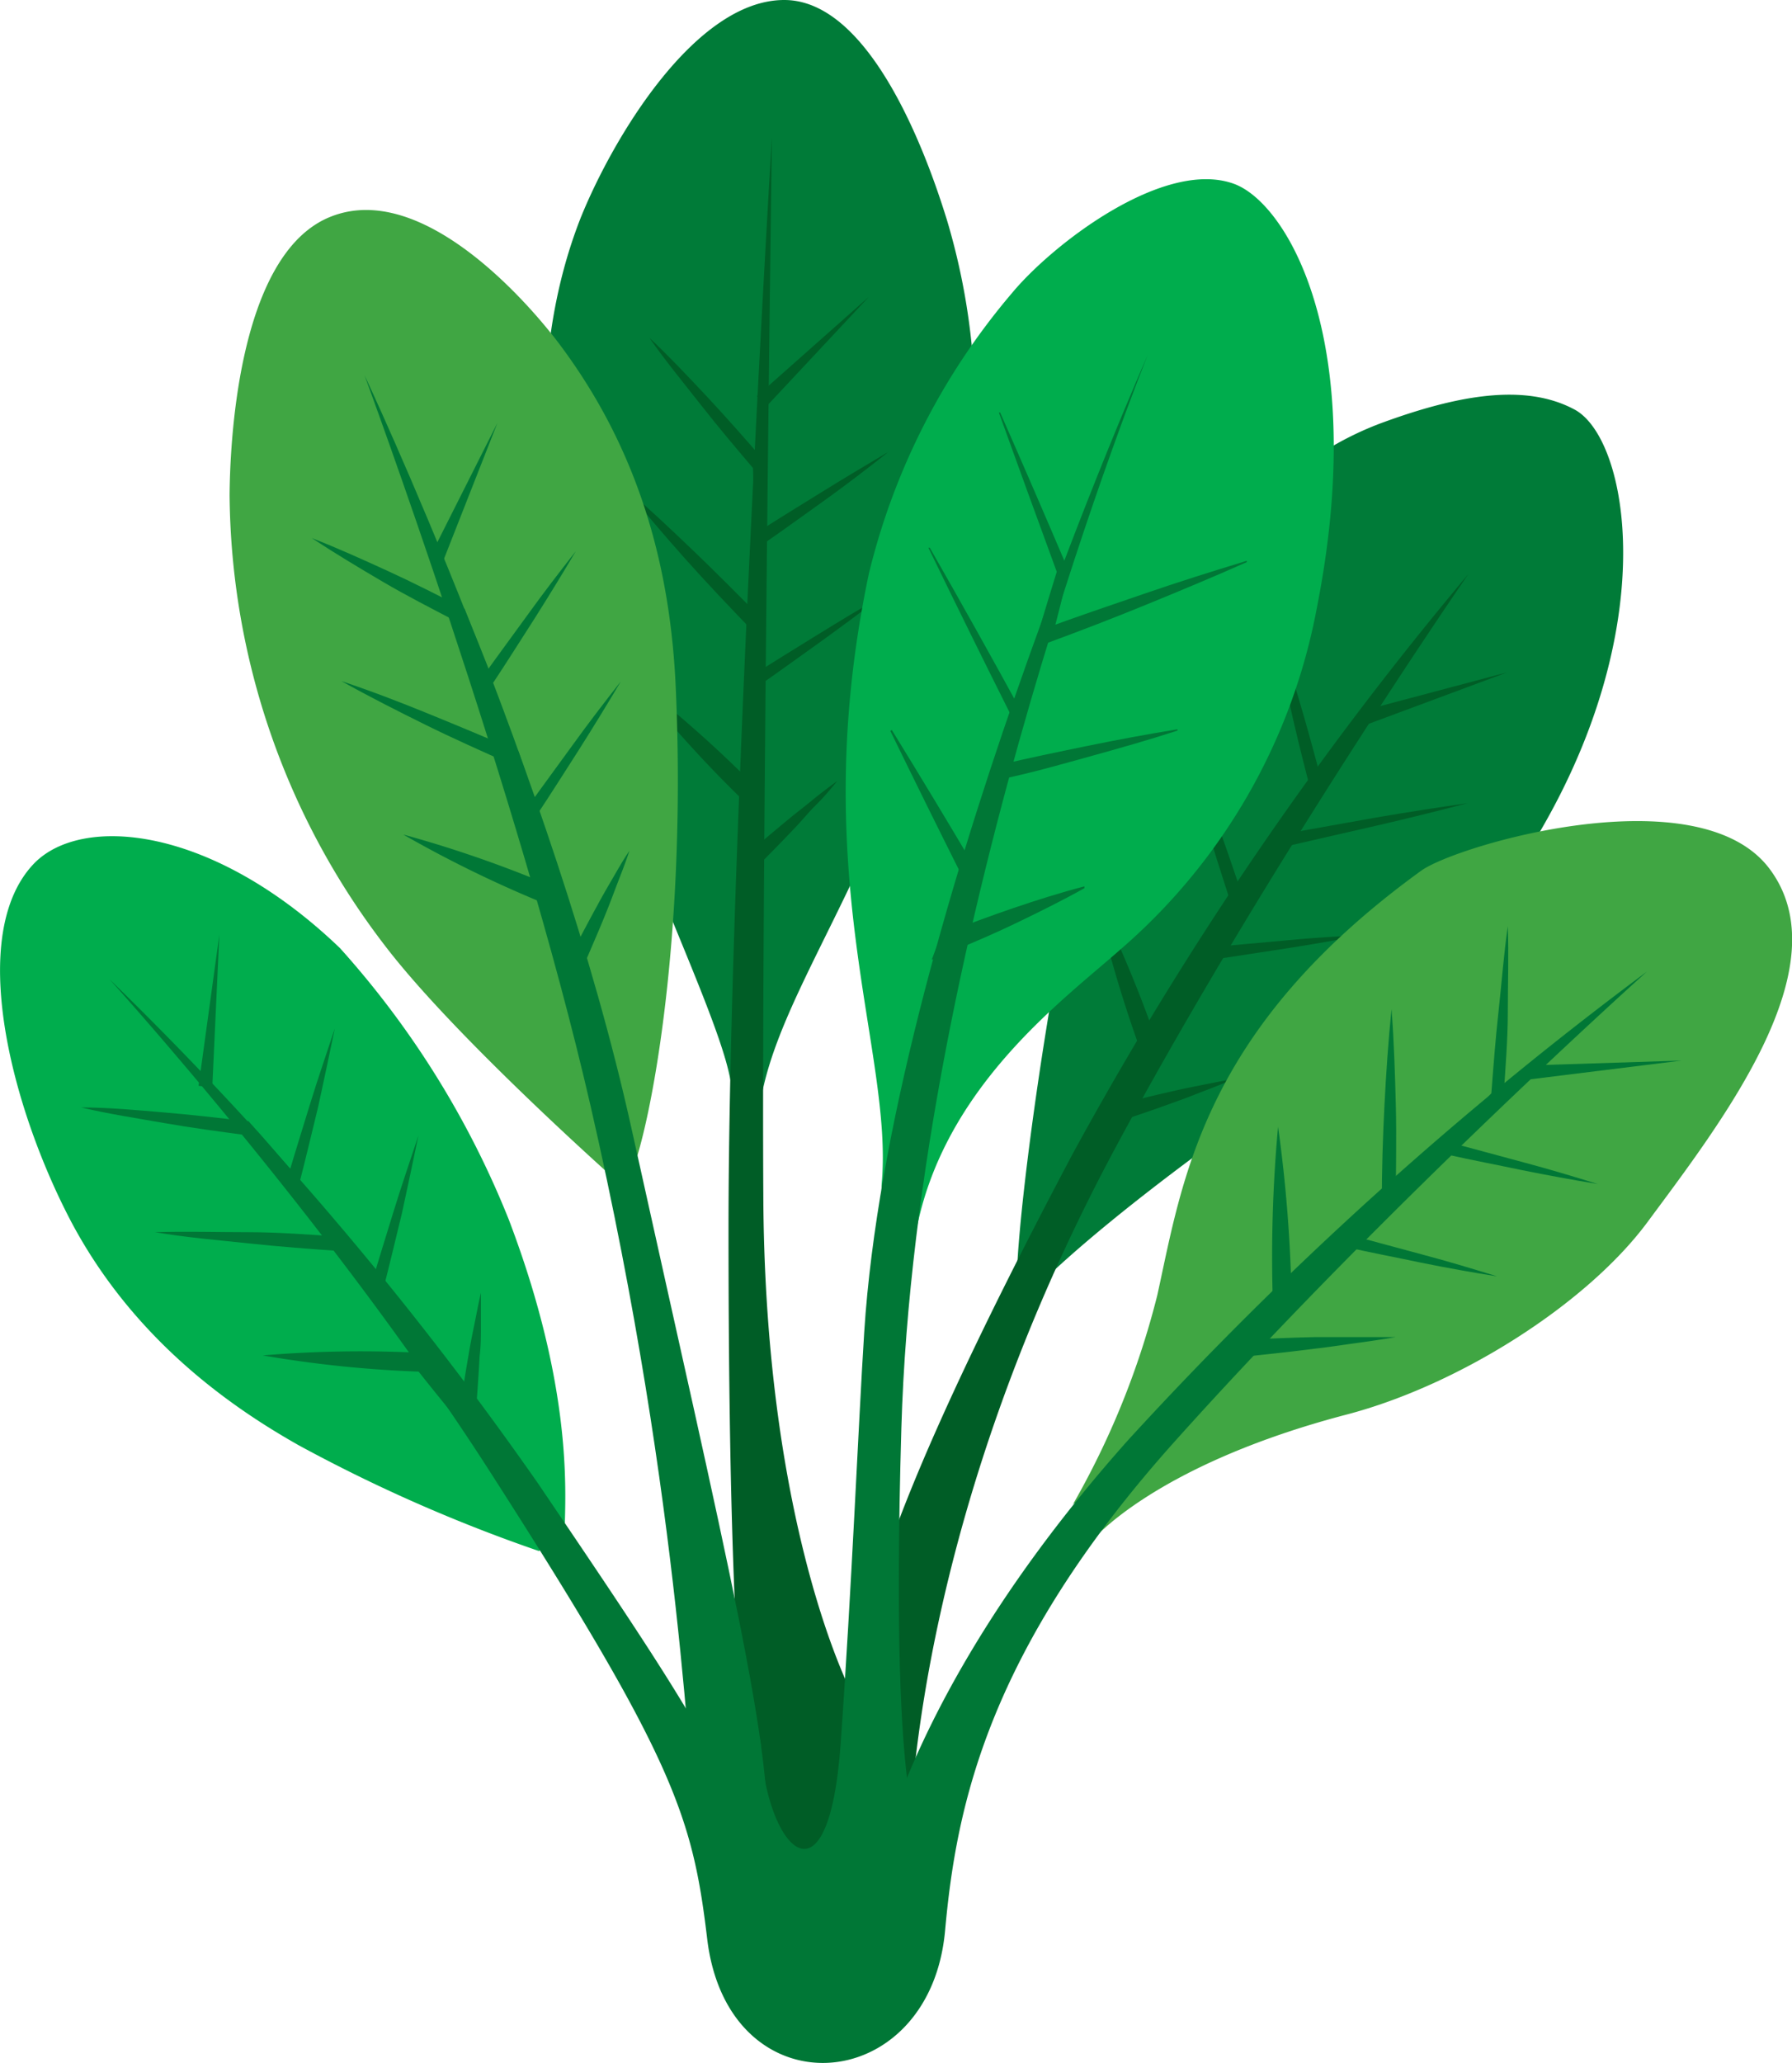 <svg id="Layer_1" data-name="Layer 1" xmlns="http://www.w3.org/2000/svg" viewBox="0 0 108.65 125.05"><defs><style>.cls-1{fill:#007b38;}.cls-2{fill:#005d26;}.cls-3{fill:#40a643;}.cls-4{fill:#007736;}.cls-5{fill:#00ad4d;}</style></defs><title>spinach</title><path class="cls-1" d="M92.12,59.29a45.82,45.82,0,0,1-10.37,9.21c-2.57,1.69-12.45,8.58-17,13.46-1.18,1.27,1.56-20.71,4.56-31.36,2.06-7.32,7.7-18.46,17.38-22,4.5-1.64,8.61-2.41,11.64-.76C102,29.88,104.24,44.28,92.12,59.29Z" transform="translate(-2.83 -3)"/><path class="cls-2" d="M91.86,37.79A213.71,213.71,0,0,0,67.83,73c-12.33,23.29-12.86,29-13.48,34-.17,1.38,3.57,7.4,3.59,7.18.17-1.92.65-19.64,12.65-41.86C79.81,55.22,91.86,37.79,91.86,37.79Z" transform="translate(-2.83 -3)"/><path class="cls-1" d="M60.23,16.29a40.58,40.58,0,0,1,1.13,18.57C58.46,53,50.73,61.37,49.07,69.09c-.28,1.31.13,1.93-1,1.94-.77,0-.81-1.41-.9-2.2C46.62,64.09,38,48.36,36.38,36.35c-.89-6.8-.87-13.7,1.65-20.13C40,11.33,45,3,50.38,3,56.09,3,59.58,14.22,60.23,16.29Z" transform="translate(-2.83 -3)"/><path class="cls-2" d="M42.2,23.47c1.24,1.17,2.4,2.4,3.56,3.64s2.28,2.52,3.39,3.8l.1.12v.16c0,1.47,0,2.95,0,4.42l-.56-.31c1.32-.85,2.66-1.67,4-2.5s2.68-1.63,4-2.41Q54.89,31.83,53,33.2c-1.28.91-2.55,1.84-3.84,2.73l-.53.37,0-.67c-.07-1.47-.11-2.94-.15-4.42l.11.28c-1.1-1.29-2.2-2.59-3.25-3.93S43.18,24.88,42.2,23.47Z" transform="translate(-2.83 -3)"/><path class="cls-2" d="M40.67,32.52c1.46,1.25,2.85,2.57,4.23,3.89S47.63,39.1,49,40.47l.13.13v.19c0,1.17-.1,2.34-.18,3.5L48.35,44c1.32-.85,2.66-1.67,4-2.5s2.68-1.63,4-2.41q-1.87,1.44-3.79,2.82c-1.28.91-2.55,1.84-3.84,2.73l-.56.39v-.72c0-1.17,0-2.34.07-3.51l.12.32c-1.33-1.38-2.65-2.77-3.93-4.2S41.88,34,40.67,32.52Z" transform="translate(-2.83 -3)"/><path class="cls-2" d="M41.24,44.14a74.37,74.37,0,0,1,7.38,6.53l.18.18v.26c-.06,1.46-.13,2.92-.23,4.38l-.81-.39c.94-.83,1.9-1.64,2.87-2.44.48-.4,1-.79,1.47-1.18s1-.78,1.5-1.15c-.41.49-.83,1-1.26,1.42s-.85.94-1.28,1.39c-.87.92-1.75,1.81-2.64,2.7l-.81.8v-1.2c0-1.46,0-2.93.09-4.39l.17.44A75.25,75.25,0,0,1,41.24,44.14Z" transform="translate(-2.83 -3)"/><polygon class="cls-2" points="45.89 24.01 52.68 17.99 46.46 24.64 45.89 24.01"/><path class="cls-2" d="M79.85,40c.62,1.7,1.15,3.43,1.67,5.17s1,3.48,1.45,5.23l0,.17-.08.15C82.31,51.82,81.69,53,81,54.11l-.39-.55,5.59-1q2.8-.48,5.61-.88-2.75.72-5.52,1.36L80.79,54.3l-.74.17.36-.72c.58-1.18,1.19-2.34,1.8-3.5l0,.32c-.45-1.75-.89-3.51-1.27-5.28S80.13,41.75,79.85,40Z" transform="translate(-2.83 -3)"/><path class="cls-2" d="M74.19,46.64c.78,1.79,1.46,3.6,2.14,5.42s1.3,3.66,1.92,5.5l.06.18-.09.17c-.54,1-1.08,2.05-1.65,3.06l-.36-.55c1.55-.16,3.1-.28,4.64-.43s3.1-.24,4.65-.32q-2.3.44-4.6.8c-1.54.23-3.07.48-4.61.7l-.67.09.31-.65c.5-1,1-2.08,1.56-3.12l0,.34c-.6-1.85-1.2-3.7-1.74-5.57S74.63,48.54,74.19,46.64Z" transform="translate(-2.83 -3)"/><path class="cls-2" d="M69.2,57.14a77.68,77.68,0,0,1,3.85,9.23l.09.24-.12.23c-.68,1.28-1.36,2.57-2.07,3.83L70.39,70c1.2-.31,2.4-.61,3.61-.88.6-.14,1.21-.26,1.82-.38s1.22-.25,1.83-.35c-.57.25-1.15.48-1.73.7s-1.16.46-1.74.66c-1.17.43-2.34.83-3.52,1.22l-1.07.35.51-1.07c.63-1.31,1.28-2.61,1.94-3.9l0,.47A78.25,78.25,0,0,1,69.2,57.14Z" transform="translate(-2.83 -3)"/><polygon class="cls-2" points="82.72 43.05 91.38 40.75 82.96 43.88 82.72 43.05"/><path class="cls-2" d="M49.63,11.33S47,54.79,47,77.49c0,13.94.27,34.47,2.39,39.29.58,1.33,5.47,2.6,5.52,1.15l-.4-11.87a1.41,1.41,0,0,0-.14-.65c-.87-1.81-5.2-11.75-5.26-30.06C49,56.75,49.63,11.69,49.63,11.33Z" transform="translate(-2.83 -3)"/><path class="cls-3" d="M102.68,77.12C99,82.05,91.31,86.94,84.49,88.73,72.73,91.81,69,96.42,69,96.42c-.74-.53-.7-2.92-1.16-2.17A49.83,49.83,0,0,0,73,81.49c1.54-7,2.75-16.13,16-25.72,2.17-1.56,16.76-5.82,21.09-.15C114.58,61.52,107.21,71,102.68,77.12Z" transform="translate(-2.83 -3)"/><path class="cls-3" d="M16.75,33a45.38,45.38,0,0,0,9.47,27.38C30.53,66,40.45,74.77,40.45,74.77c.75,1.48,4.18-11.8,3.35-30.11-.33-7.36-2.25-14.46-7.14-20.92-1.76-2.32-8.2-9.82-13.77-7.61C17.1,18.41,16.77,30.51,16.75,33Z" transform="translate(-2.83 -3)"/><path class="cls-4" d="M24.93,25.74s11.49,24.4,16.18,45.62c5.71,25.83,8.86,38.55,8.13,43.56-.2,1.38-3.57.76-4.12-1.17S44.3,94.66,38.63,70C34.27,51,24.93,25.74,24.93,25.74Z" transform="translate(-2.83 -3)"/><path class="cls-5" d="M7.19,77.13C11,84.25,16.89,88.31,20.95,90.6A95.25,95.25,0,0,0,35.49,97c.82-.34,2,.2,1.64-.54s1.18-7.37-3.45-19.54A55.22,55.22,0,0,0,23.44,60.46C15.66,53,7.75,52.36,4.88,55.35.77,59.66,3.53,70.21,7.19,77.13Z" transform="translate(-2.83 -3)"/><path class="cls-5" d="M64.18,20.77a41.2,41.2,0,0,0-8.67,17C51.67,56,57,66.7,56.29,74.71c-.16,1.83,1.46,6.21,2.07,3C60,68.9,67.29,63.62,70.78,60.53A36.08,36.08,0,0,0,82.67,39.85c3.18-16.07-1.75-24.48-5-25.7C73.43,12.58,66.66,17.78,64.18,20.77Z" transform="translate(-2.83 -3)"/><path class="cls-4" d="M55.23,83.71c1.54-24,17.19-59.2,17.19-59.2S58.36,59.12,57.48,89.57c-.75,25.84,1.55,22,.38,26.44-1.41,5.37-9.33-.15-9.33-.15s.34-9,.42-7.18c.28,6.24,4.1,10.51,4.85,0C54.47,99.26,54.87,89.37,55.23,83.71Z" transform="translate(-2.83 -3)"/><path class="cls-4" d="M71.22,90.29C62.62,99.93,58.76,108,57.1,112.62l-3.72,3.86-4.77-2.62-1-.94c-1.4-4.14-5.58-10.29-12.15-20a210.81,210.81,0,0,0-26-30.58S22.95,77.2,32.7,92.45c11,17.15,12.12,20.67,13,28,1.22,10.59,13.5,9.75,14.43-.43.67-7.39,2.5-16.94,14-29.74C87,75.93,102.68,61.89,102.68,61.89A222.77,222.77,0,0,0,71.22,90.29Z" transform="translate(-2.83 -3)"/><path class="cls-4" d="M21.73,35.61c1.57.61,3.09,1.3,4.62,2s3,1.45,4.51,2.22l.14.07.06.15c.55,1.36,1.1,2.72,1.63,4.09l-.63-.07c.92-1.3,1.87-2.57,2.8-3.86s1.9-2.55,2.88-3.8q-1.22,2.06-2.5,4.08c-.86,1.34-1.71,2.69-2.58,4l-.36.54L32,44.43c-.59-1.34-1.16-2.69-1.73-4l.2.22c-1.49-.78-3-1.55-4.43-2.39S23.14,36.54,21.73,35.61Z" transform="translate(-2.83 -3)"/><path class="cls-4" d="M23.53,44.28c1.8.6,3.57,1.28,5.33,2s3.5,1.44,5.24,2.2l.17.07.06.18c.37,1.1.75,2.21,1.1,3.32l-.64-.09c.92-1.3,1.87-2.57,2.8-3.86s1.9-2.55,2.88-3.8q-1.22,2.06-2.5,4.08c-.86,1.34-1.71,2.69-2.58,4L35,53l-.26-.67c-.42-1.09-.81-2.18-1.2-3.28l.23.25c-1.73-.77-3.46-1.54-5.16-2.38S25.19,45.21,23.53,44.28Z" transform="translate(-2.83 -3)"/><path class="cls-4" d="M27.28,53.58a71.87,71.87,0,0,1,9.2,3.21l.23.1.08.24c.47,1.38.94,2.76,1.37,4.16l-.89-.05c.58-1.13,1.17-2.26,1.78-3.37.3-.56.62-1.11.94-1.66s.63-1.1,1-1.64c-.2.61-.43,1.21-.66,1.8s-.45,1.2-.69,1.79c-.47,1.19-1,2.36-1.48,3.52l-.46,1.06-.43-1.11c-.52-1.36-1-2.73-1.5-4.11l.32.34A72.47,72.47,0,0,1,27.28,53.58Z" transform="translate(-2.83 -3)"/><path class="cls-4" d="M63.47,28q2.09,4.75,4.12,9.52l0,.1,0,.13c-.32,1.32-.63,2.64-1,3.94l-.56-.54c2-.75,4.1-1.45,6.16-2.16s4.13-1.36,6.23-2l0,.08c-2,.89-4,1.72-6,2.54s-4.05,1.61-6.09,2.36l-.79.29.23-.84c.36-1.3.78-2.6,1.17-3.89v.23Q65.15,32.88,63.39,28Z" transform="translate(-2.83 -3)"/><path class="cls-4" d="M59.2,36.19q2.86,5,5.66,10.13l.07.12,0,.15c-.33,1.12-.64,2.25-1,3.35l-.51-.58c1.78-.42,3.58-.79,5.38-1.16s3.6-.7,5.42-1l0,.08c-1.75.57-3.52,1.07-5.29,1.56s-3.55,1-5.33,1.37l-.76.18.25-.76c.37-1.11.78-2.2,1.17-3.29l0,.28q-2.6-5.19-5.14-10.42Z" transform="translate(-2.83 -3)"/><path class="cls-4" d="M56.9,47.24q2.61,4.24,5.14,8.52l.1.16-.06.21c-.41,1.4-.79,2.81-1.23,4.2l-.76-.75c1.39-.55,2.79-1.07,4.2-1.55s2.84-.93,4.29-1.31l0,.11c-1.32.74-2.66,1.4-4,2.05s-2.72,1.24-4.1,1.81l-1.16.48L59.76,60c.46-1.38,1-2.75,1.48-4.12l0,.38Q59,51.79,56.81,47.3Z" transform="translate(-2.83 -3)"/><polygon class="cls-4" points="26.03 33.83 30.16 25.63 26.79 34.2 26.03 33.83"/><path class="cls-4" d="M7.75,70.12c1.67,0,3.34.16,5,.3s3.32.33,5,.53l.15,0,.1.12c1,1.09,1.91,2.18,2.85,3.29l-.62.15c.45-1.54.93-3.07,1.4-4.6s1-3.06,1.5-4.58q-.49,2.36-1,4.71c-.38,1.56-.75,3.12-1.15,4.68l-.16.64-.45-.49c-1-1.06-2-2.14-2.93-3.22l.26.14c-1.65-.22-3.3-.44-4.95-.73S9.38,70.51,7.75,70.12Z" transform="translate(-2.83 -3)"/><path class="cls-4" d="M12.23,77.68c1.89-.06,3.77,0,5.66,0s3.76.16,5.64.27h.18l.11.15c.71.91,1.41,1.82,2.1,2.75L25.3,81c.45-1.54.93-3.07,1.4-4.6s1-3.06,1.5-4.58q-.49,2.36-1,4.71c-.38,1.56-.75,3.12-1.15,4.68l-.17.68-.46-.54c-.74-.88-1.46-1.78-2.18-2.68l.3.16c-1.88-.13-3.76-.27-5.63-.47S14.1,78,12.23,77.68Z" transform="translate(-2.83 -3)"/><path class="cls-4" d="M18.76,85.15A71.07,71.07,0,0,1,28.47,85h.25l.16.2c.88,1.14,1.77,2.28,2.62,3.45l-.86.26c.18-1.27.38-2.53.6-3.79.1-.63.23-1.26.36-1.89s.24-1.26.39-1.88c0,.64,0,1.29,0,1.93s0,1.28-.08,1.92c-.07,1.28-.16,2.56-.27,3.83l-.1,1.16-.76-.9c-.93-1.1-1.83-2.23-2.73-3.36l.41.21A71.16,71.16,0,0,1,18.76,85.15Z" transform="translate(-2.83 -3)"/><polygon class="cls-4" points="12.04 65.81 13.3 56.65 12.87 65.9 12.04 65.81"/><path class="cls-4" d="M94.25,59.14c.06,1.73,0,3.46,0,5.18s-.15,3.45-.26,5.17v.16l-.11.11c-1,1-2,2.09-3,3.11l-.18-.63c1.51.39,3,.81,4.51,1.21s3,.85,4.49,1.31q-2.31-.38-4.59-.84c-1.52-.32-3.05-.61-4.57-.95l-.62-.14.44-.49c1-1.08,2-2.13,3-3.19l-.12.27c.13-1.72.26-3.44.45-5.15S94,60.85,94.25,59.14Z" transform="translate(-2.83 -3)"/><path class="cls-4" d="M87.2,64.16c.15,2,.21,3.9.26,5.85s0,3.9,0,5.85v.19l-.14.13c-.84.78-1.69,1.56-2.55,2.31l-.16-.65c1.51.39,3,.81,4.51,1.21s3,.85,4.49,1.31Q91.33,80,89,79.53c-1.52-.32-3.05-.61-4.57-.95l-.66-.15.5-.5c.81-.81,1.64-1.6,2.48-2.39l-.14.31c0-1.95.06-3.9.16-5.85S87,66.11,87.2,64.16Z" transform="translate(-2.83 -3)"/><path class="cls-4" d="M80.32,71.29a86.38,86.38,0,0,1,.82,10.49V82l-.17.17c-1,1-2,2-3,2.93l-.38-.86c1.64-.09,3.28-.16,4.92-.2.82,0,1.64,0,2.46,0s1.64,0,2.47,0c-.81.14-1.63.26-2.44.37s-1.63.24-2.44.33c-1.63.21-3.26.38-4.89.55l-1.27.13.9-1c.94-1,1.91-2,2.87-3l-.17.42A86.42,86.42,0,0,1,80.32,71.29Z" transform="translate(-2.83 -3)"/><polygon class="cls-4" points="92.52 64.58 101.95 64.28 92.58 65.44 92.52 64.58"/></svg>